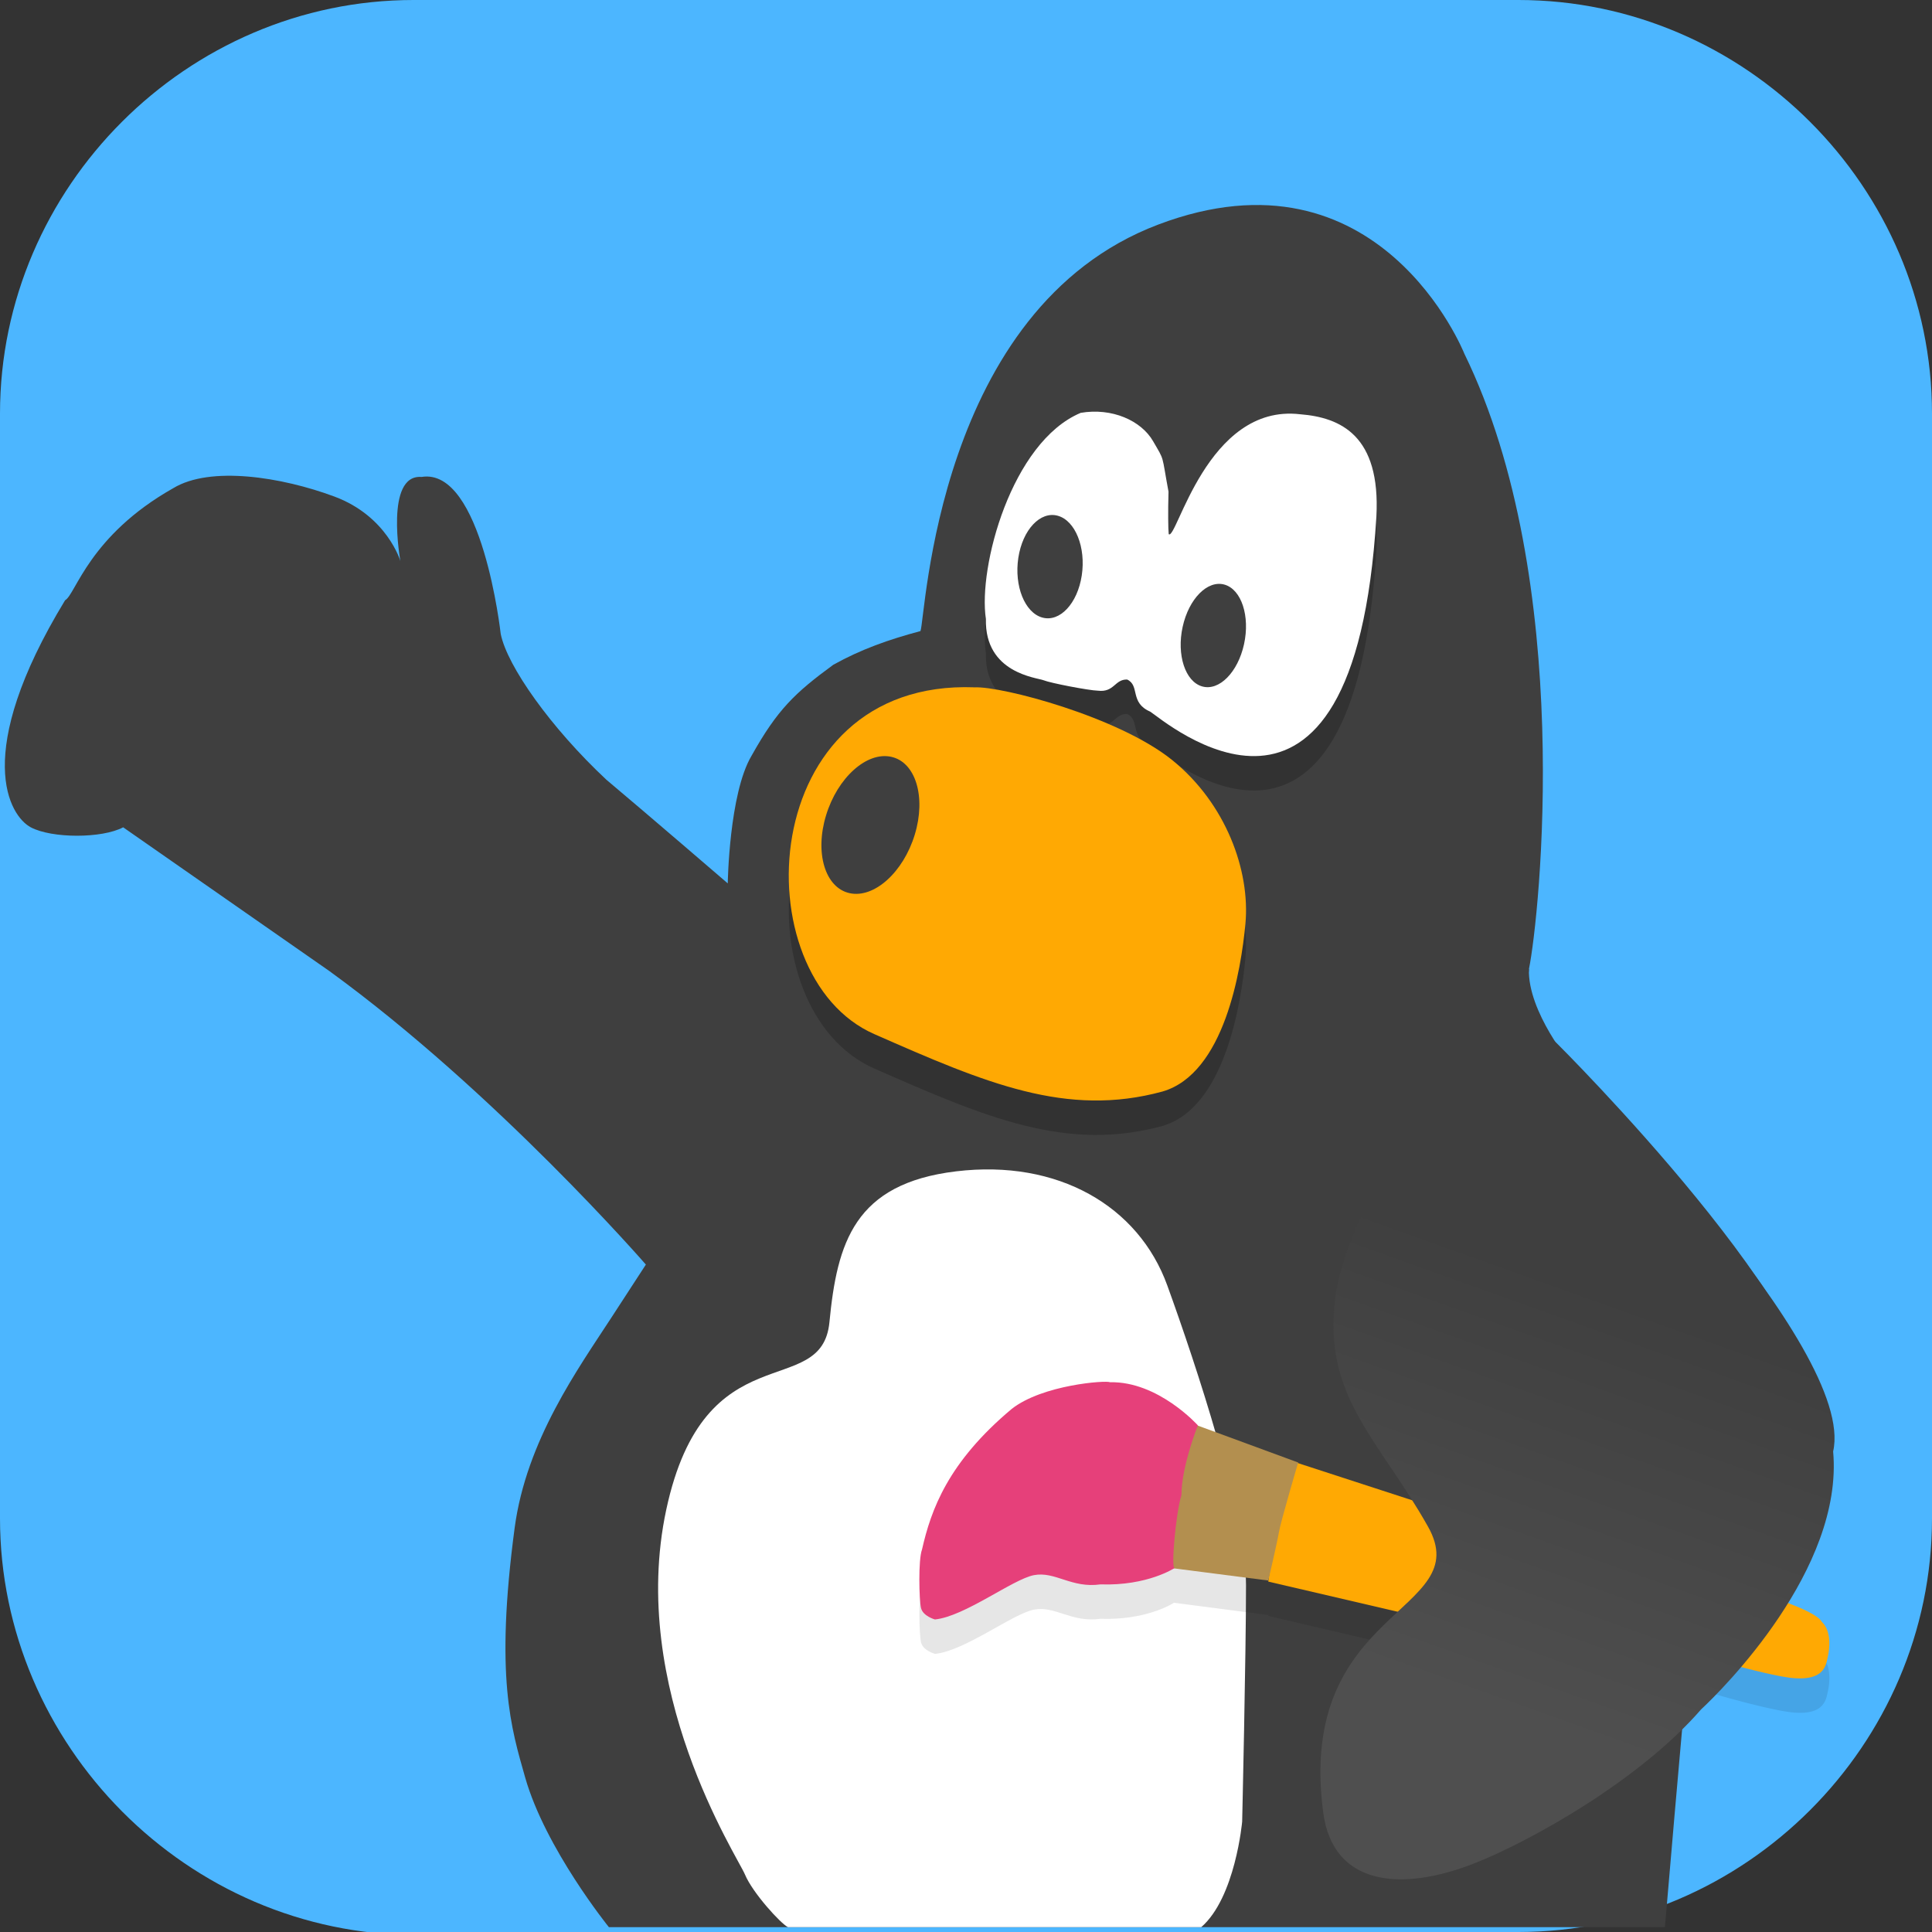 <?xml version="1.0" encoding="UTF-8" standalone="no"?>
<svg
   id="_图层_1"
   version="1.1"
   viewBox="0 0 64 64" width="32" height="32"
   sodipodi:docname="tuxpaint.svg"
   xml:space="preserve"
   inkscape:version="1.4 (e7c3feb100, 2024-10-09)"
   xmlns:inkscape="http://www.inkscape.org/namespaces/inkscape"
   xmlns:sodipodi="http://sodipodi.sourceforge.net/DTD/sodipodi-0.dtd"
   xmlns:xlink="http://www.w3.org/1999/xlink"
   xmlns="http://www.w3.org/2000/svg"
   xmlns:svg="http://www.w3.org/2000/svg"><rect x="0" y="0" width="64" height="64" fill="#333333" stroke="none"/><sodipodi:namedview
     id="namedview26"
     pagecolor="#505050"
     bordercolor="#eeeeee"
     borderopacity="1"
     inkscape:showpageshadow="0"
     inkscape:pageopacity="0"
     inkscape:pagecheckerboard="0"
     inkscape:deskcolor="#505050"
     inkscape:zoom="10.6875"
     inkscape:cx="32"
     inkscape:cy="24.51462"
     inkscape:window-width="1920"
     inkscape:window-height="939"
     inkscape:window-x="0"
     inkscape:window-y="34"
     inkscape:window-maximized="1"
     inkscape:current-layer="_图层_1" /><!-- Generator: Adobe Illustrator 29.0.1, SVG Export Plug-In . SVG Version: 2.1.0 Build 192)  --><defs
     id="defs6"><style
       id="style1">
      .st0 {
        fill-opacity: .5;
      }

      .st0, .st1, .st2, .st3, .st4, .st5, .st6, .st7 {
        fill: #fff;
      }

      .st8 {
        fill: #133c9a;
      }

      .st2, .st9 {
        display: none;
      }

      .st3 {
        fill-opacity: .2;
      }

      .st4 {
        fill-opacity: .9;
      }

      .st10 {
        fill: #3370ff;
      }

      .st11 {
        fill: url(#_未命名的渐变_3);
      }

      .st12 {
        fill: url(#_未命名的渐变);
      }

      .st5 {
        fill-opacity: .3;
      }

      .st6 {
        fill-opacity: 0;
      }

      .st7 {
        fill-opacity: .7;
      }

      .st13 {
        fill: #00d6b9;
      }

      .st14 {
        fill: url(#_未命名的渐变_2);
      }
    </style><radialGradient
       id="_未命名的渐变"
       data-name="未命名的渐变"
       cx="123.9"
       cy="-40.2"
       fx="123.9"
       fy="-40.2"
       r="59.4"
       gradientTransform="translate(-26.8 25.5) scale(.6 -.7)"
       gradientUnits="userSpaceOnUse"><stop
         offset="0"
         stop-color="#db202e"
         id="stop1" /><stop
         offset="1"
         stop-color="#e01b24"
         id="stop2" /></radialGradient><radialGradient
       id="_未命名的渐变_2"
       data-name="未命名的渐变 2"
       cx="67.6"
       cy="26.8"
       fx="67.6"
       fy="26.8"
       r="105.2"
       gradientTransform="translate(-26.6 25.3) scale(.6 -.7)"
       gradientUnits="userSpaceOnUse"><stop
         offset="0"
         stop-color="#ffb648"
         id="stop3" /><stop
         offset="1"
         stop-color="#ff7800"
         stop-opacity="0"
         id="stop4" /></radialGradient><radialGradient
       id="_未命名的渐变_3"
       data-name="未命名的渐变 3"
       cx="61.7"
       cy="18.6"
       fx="61.7"
       fy="18.6"
       r="68"
       gradientTransform="translate(-26.8 25.8) scale(.6 -.7)"
       gradientUnits="userSpaceOnUse"><stop
         offset="0"
         stop-color="#c64600"
         id="stop5" /><stop
         offset="1"
         stop-color="#a51d2d"
         id="stop6" /></radialGradient><linearGradient
       id="linearGradient1261"><stop
         style="stop-color:#4f4f4f"
         offset="0"
         id="stop1-7" /><stop
         style="stop-color:#3f3f3f"
         offset="1"
         id="stop2-0" /></linearGradient><linearGradient
       id="linearGradient1263"
       x1="34.241"
       x2="37.169"
       y1="38.945"
       y2="30.342"
       gradientTransform="matrix(1.392,0,0,1.389,-1.321,-0.487)"
       gradientUnits="userSpaceOnUse"
       xlink:href="#linearGradient1261" /></defs><path
     class="st1"
     d="M47.5,64.1H13.8c-7.6,0-13.8-6.3-13.8-13.8V13.7C0,6.2,6.2,0,13.7,0h36.6c7.5,0,13.7,6.2,13.7,13.7v36.6c0,7.5-6.2,13.7-13.7,13.7h-2.9.1Z"
     id="path6"
     style="fill:#4cb6ff;fill-opacity:1" /><g
     id="g26"
     transform="matrix(1.082,0,0,1.141,-0.922,-4.62)"><path
       style="fill:#3f3f3f"
       d="m 19.494,60 c 0,0 -1.943,-2.279 -2.563,-4.345 -0.43,-1.434 -0.929,-2.924 -0.323,-7.243 0.358,-2.552 1.959,-4.645 2.964,-6.112 L 20.626,40.763 c 0,0 -4.585,-5.004 -9.689,-8.521 l -6.314,-4.174 c -0.647,0.326 -2.182,0.326 -2.829,0 -0.647,-0.326 -1.819,-2.116 1.051,-6.592 0.323,-0.163 0.727,-1.872 3.314,-3.255 1.132,-0.651 3.314,-0.326 4.93,0.244 1.617,0.57 2.021,1.872 2.021,1.872 0,0 -0.485,-2.523 0.647,-2.441 1.859,-0.285 2.425,4.557 2.425,4.557 0.198,0.936 1.536,2.726 3.233,4.232 1.253,0.998 3.718,3.011 3.718,3.011 0,0 0.04,-2.604 0.727,-3.703 0.793,-1.347 1.334,-1.831 2.506,-2.645 0.849,-0.448 1.697,-0.732 2.667,-0.977 0.162,-0.407 0.485,-9.359 7.274,-11.8 6.789,-2.441 9.376,3.744 9.376,3.744 3.395,6.592 2.304,16.358 1.98,17.863 -0.162,1.383 0.849,2.157 0.849,2.157 0,0 8.729,8.219 8.002,11.231 0.323,3.418 -3.395,6.917 -4.041,7.487 C 52.39,53.702 51.825,60 51.825,60 Z"
       id="path4" /><path
       style="opacity:0.2"
       d="m 33.933,17.036 c 0.966,-0.158 1.859,0.226 2.221,0.821 0.362,0.594 0.254,0.346 0.473,1.468 -0.018,0.589 -0.01,1.09 0.006,1.231 0.236,0.218 1.165,-3.797 4.023,-3.48 1.239,0.093 2.468,0.615 2.335,2.971 -0.684,10.734 -6.515,5.905 -6.924,5.663 -0.636,-0.261 -0.309,-0.756 -0.705,-0.932 -0.383,-0.014 -0.394,0.383 -0.899,0.323 -0.264,-0.004 -1.455,-0.222 -1.656,-0.301 -0.201,-0.079 -1.811,-0.198 -1.771,-1.782 -0.242,-1.505 0.783,-5.132 2.898,-5.981 z"
       id="path5" /><path
       style="fill:#ffffff"
       d="m 33.933,16.036 c 0.966,-0.158 1.859,0.226 2.221,0.821 0.362,0.594 0.254,0.346 0.473,1.468 -0.018,0.589 -0.01,1.09 0.006,1.231 0.236,0.218 1.165,-3.797 4.023,-3.48 1.239,0.093 2.468,0.615 2.335,2.971 -0.684,10.734 -6.515,5.905 -6.924,5.663 -0.636,-0.261 -0.309,-0.756 -0.705,-0.932 -0.383,-0.014 -0.394,0.383 -0.899,0.323 -0.264,-0.004 -1.455,-0.222 -1.656,-0.301 -0.201,-0.079 -1.811,-0.198 -1.771,-1.782 -0.242,-1.505 0.783,-5.132 2.898,-5.981 z"
       id="path6-9" /><path
       style="fill:#3f3f3f"
       d="m 32.029,20.244 c -0.131,0.816 0.197,1.592 0.733,1.734 0.536,0.142 1.078,-0.405 1.209,-1.221 0.131,-0.816 -0.197,-1.592 -0.733,-1.734 -0.536,-0.142 -1.078,0.405 -1.209,1.221 z"
       id="path7" /><path
       style="opacity:0.2"
       d="m 30.688,25.005 c 0.822,-0.041 4.408,0.853 6.052,2.111 1.644,1.259 2.391,3.208 2.242,4.751 -0.134,1.347 -0.642,4.349 -2.54,4.872 -2.935,0.758 -5.406,-0.24 -8.817,-1.665 -4.076,-1.687 -3.661,-10.313 3.063,-10.07 z"
       id="path8" /><path
       style="fill:#ffa903"
       d="m 30.688,24.005 c 0.822,-0.041 4.408,0.853 6.052,2.111 1.644,1.259 2.391,3.208 2.242,4.751 -0.134,1.347 -0.642,4.349 -2.54,4.872 -2.935,0.758 -5.406,-0.24 -8.817,-1.665 -4.076,-1.687 -3.661,-10.313 3.063,-10.07 z"
       id="path9" /><path
       style="fill:#3f3f3f"
       d="m 28.858,28.282 c 0.352,-1.093 0.029,-2.106 -0.721,-2.261 -0.75,-0.156 -1.643,0.605 -1.994,1.698 -0.352,1.093 -0.029,2.106 0.721,2.261 0.75,0.156 1.643,-0.605 1.994,-1.698 z"
       id="path10" /><path
       style="fill:#ffffff"
       d="m 24.976,60 c -0.227,-0.108 -1.081,-0.995 -1.316,-1.528 -0.235,-0.533 -3.585,-5.385 -2.41,-10.593 1.176,-5.208 4.761,-3.136 4.996,-5.444 0.235,-2.308 0.764,-4.024 3.879,-4.379 3.115,-0.355 5.584,1.006 6.465,3.314 0.882,2.308 2.41,6.687 2.41,8.699 0,2.012 -0.118,6.865 -0.118,6.865 0,0 -0.207,2.205 -1.254,3.066 z"
       id="path11" /><path
       style="opacity:0.1"
       d="m 34.715,45.168 c -0.465,-0.006 -2.06,0.168 -2.887,0.785 -1.949,1.549 -2.468,2.921 -2.746,4.082 -0.118,0.298 -0.09,1.461 -0.031,1.699 0.059,0.238 0.43,0.332 0.43,0.332 0.915,-0.089 2.378,-1.166 3.027,-1.285 0.65,-0.119 1.149,0.385 2.035,0.266 1.345,0.044 2.141,-0.4 2.25,-0.465 l 2.891,0.355 c 0,0 0.011,-0.04 0.012,-0.043 l -0.012,0.07 4.043,0.895 3.137,-0.953 -1.691,-1.965 -4.578,-1.414 c 2.12e-4,-6.76e-4 0.004,-0.016 0.004,-0.016 l -3.078,-1.078 c 0,0 0.004,-0.004 0.004,-0.004 0,0 -1.207,-1.28 -2.684,-1.25 -0.015,-0.007 -0.059,-0.011 -0.125,-0.012 z m 19.027,5.871 -0.148,0.09 -5,0.754 3.555,1.004 c 0,0 1.917,0.594 3.246,0.832 1.329,0.238 1.359,-0.324 1.418,-0.562 0.059,-0.238 0.116,-0.747 -0.18,-1.016 -0.089,-0.149 -0.499,-0.476 -2.891,-1.102 z"
       id="path12" /><path
       style="fill:#ffa903"
       d="m 53.741,50.039 c 2.392,0.626 2.805,0.953 2.893,1.102 0.295,0.268 0.236,0.775 0.177,1.013 -0.059,0.238 -0.089,0.804 -1.417,0.566 -1.329,-0.238 -3.248,-0.834 -3.248,-0.834 l -3.551,-1.003 4.998,-0.755"
       id="path13" /><path
       style="fill:#ffa903"
       d="m 40.538,46.511 4.635,1.43 1.689,1.967 -3.136,0.953 -4.045,-0.894 0.266,-1.847 z"
       id="path14" /><path
       style="fill:#b38f4f"
       d="m 36.759,49.579 v 0 c -0.207,-1.996 0.679,-4.171 0.679,-4.171 l 3.159,1.102 c 0,0 -0.531,1.698 -0.59,2.026 -0.059,0.328 -0.325,1.4 -0.325,1.4 z"
       id="path15" /><path
       style="fill:#3f3f3f"
       d="m 38.939,22.753 c 0.189,-0.816 -0.079,-1.591 -0.598,-1.731 -0.519,-0.14 -1.092,0.409 -1.281,1.225 -0.189,0.816 0.079,1.591 0.598,1.731 0.519,0.14 1.092,-0.409 1.281,-1.225 z"
       id="path16" /><path
       style="fill:#e6407a"
       d="m 29.479,51.066 c 0.915,-0.089 2.377,-1.167 3.027,-1.286 0.65,-0.119 1.151,0.387 2.037,0.268 1.449,0.047 2.273,-0.477 2.273,-0.477 -0.118,0.06 0.03,-1.579 0.207,-2.115 0,-0.834 0.502,-2.026 0.502,-2.026 0,0 -1.211,-1.281 -2.687,-1.251 -0.118,-0.06 -2.067,0.07 -3.012,0.775 -1.949,1.549 -2.468,2.921 -2.746,4.082 -0.118,0.298 -0.089,1.46 -0.03,1.698 0.059,0.238 0.428,0.333 0.428,0.333 z"
       id="path17" /><path
       style="fill:url(#linearGradient1263)"
       d="m 47.662,32.177 c -1.489,1.365 -5.521,6.527 -5.931,9.566 -0.385,2.853 1.332,4.085 2.842,6.63 1.491,2.515 -4.038,2.332 -3.21,8.295 0.298,2.144 2.399,2.309 4.624,1.48 1.724,-0.642 5.06,-2.412 6.947,-4.472 0.647,-0.57 4.365,-4.069 4.041,-7.487 0.727,-3.011 -8.002,-11.23 -8.002,-11.23 0,0 -1.356,-1.529 -1.312,-2.781 z"
       id="path18" /></g></svg>
